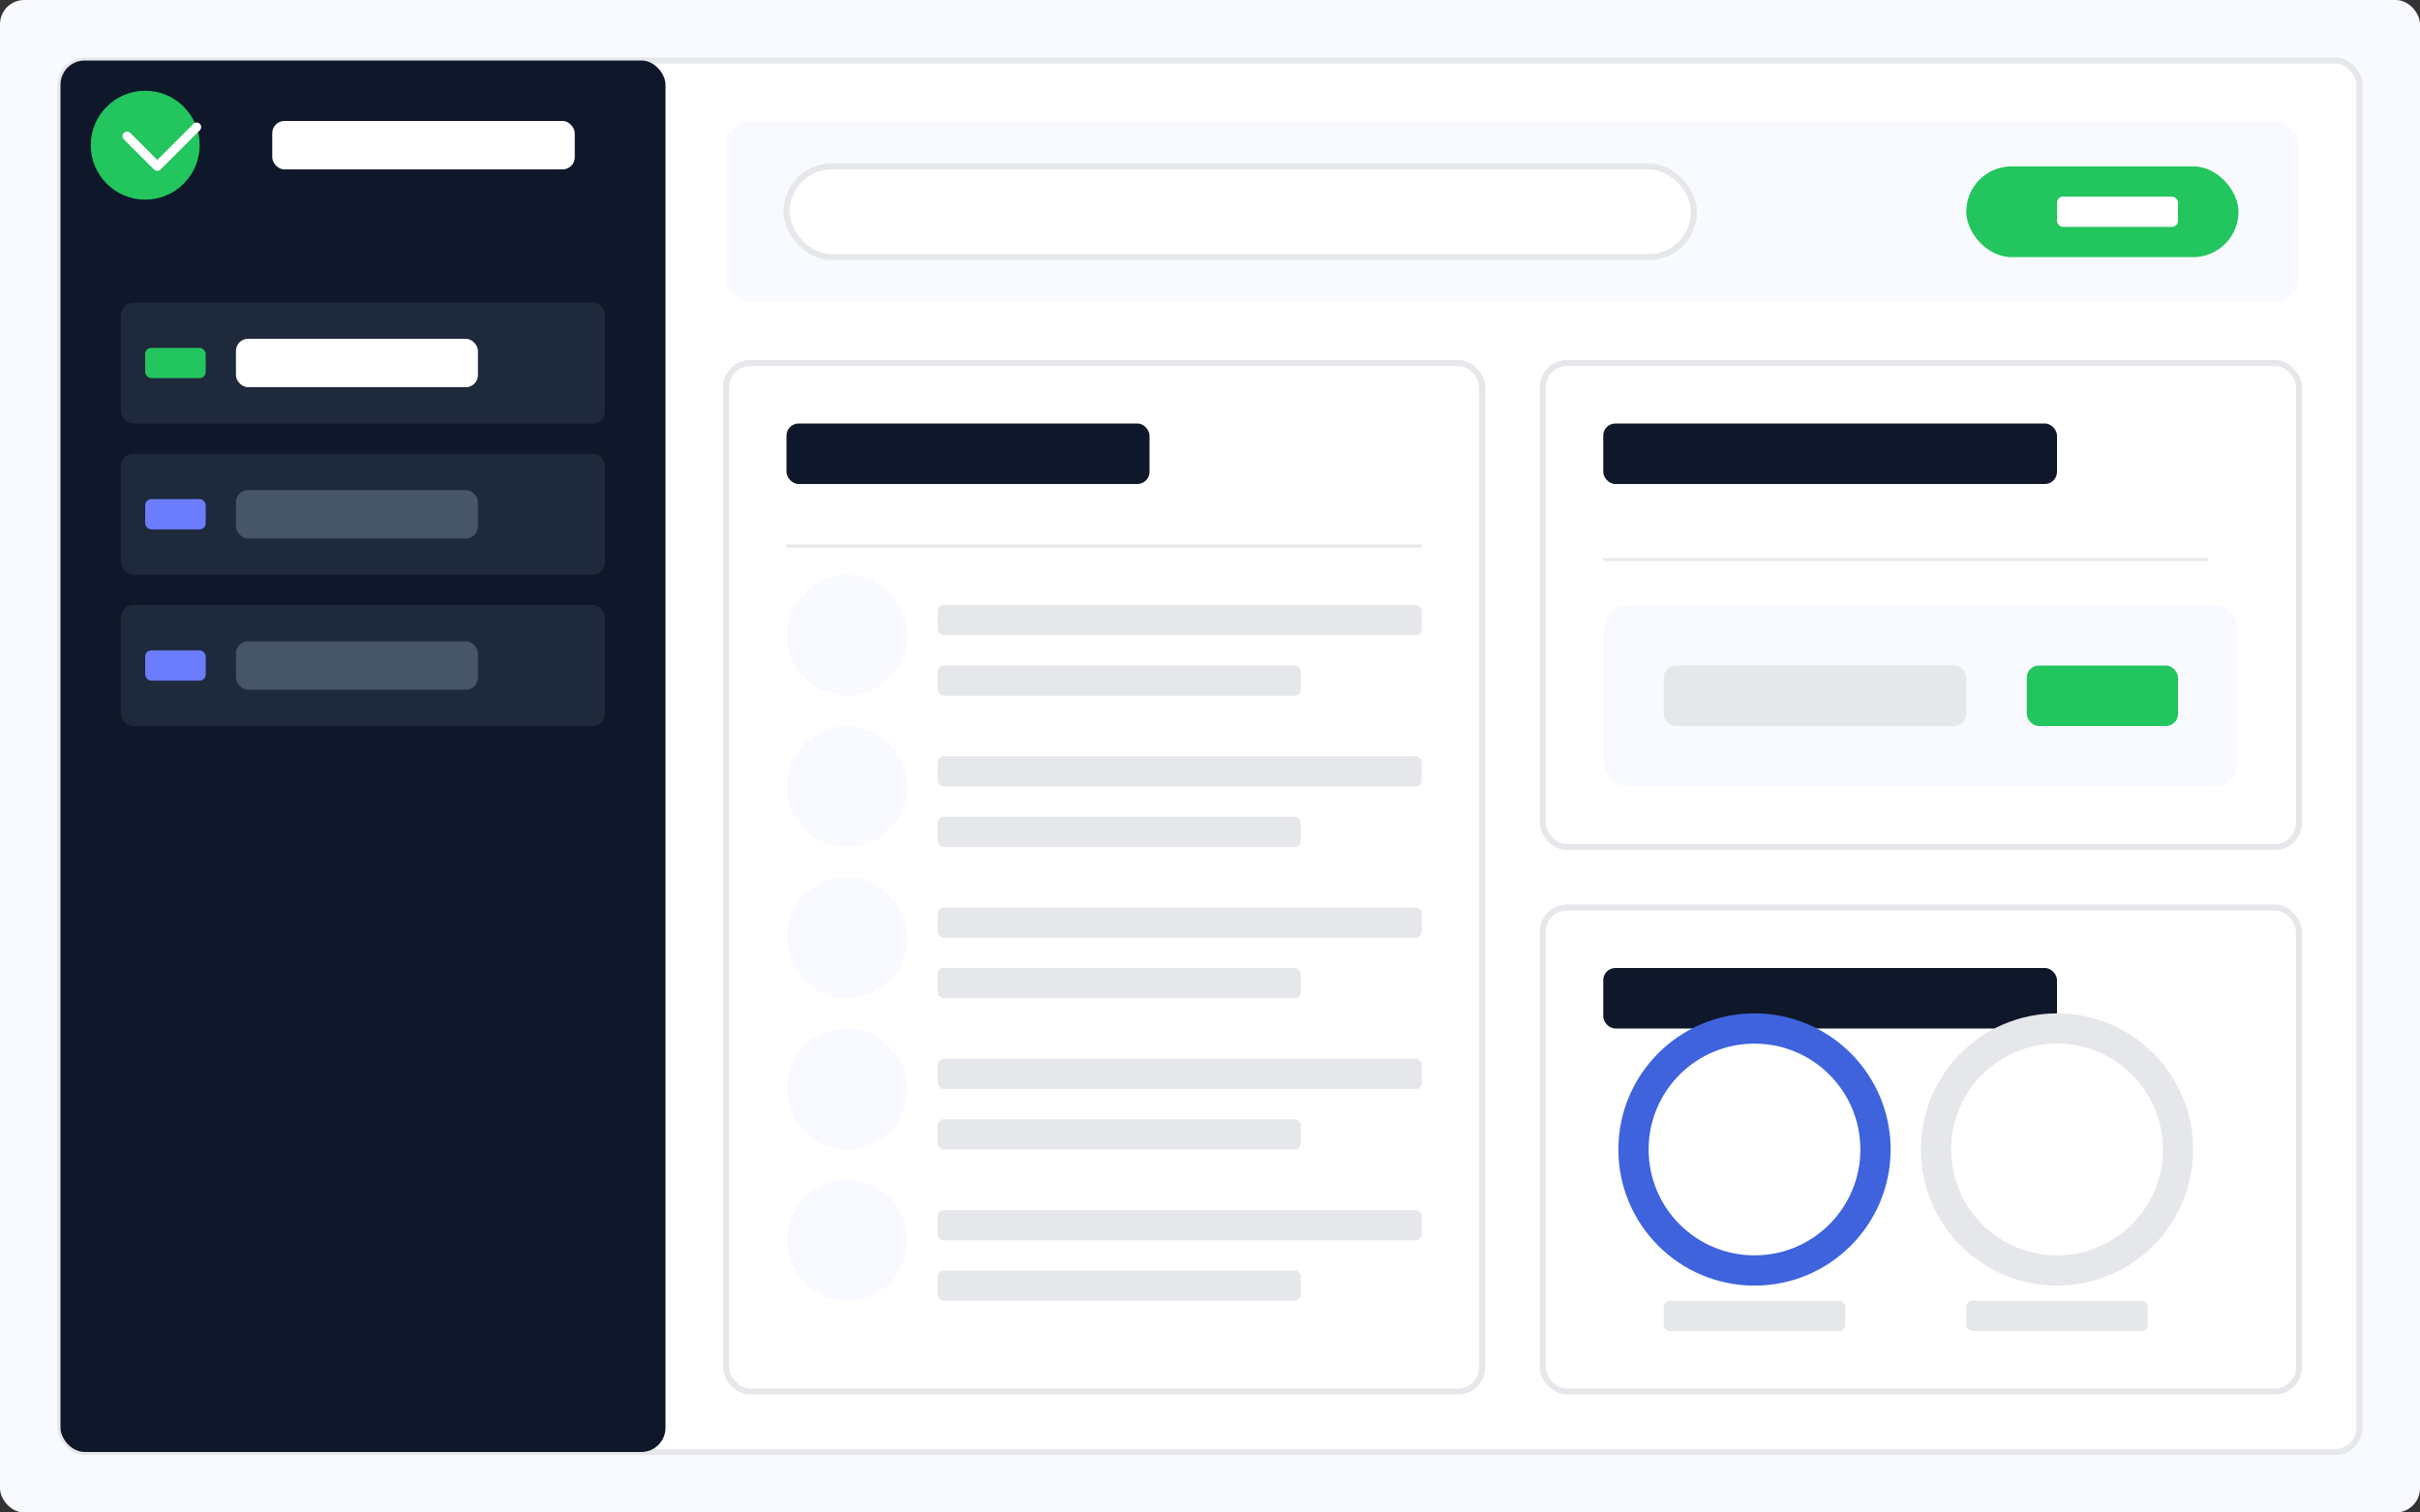 <svg width="800" height="500" viewBox="0 0 800 500" fill="none" xmlns="http://www.w3.org/2000/svg">
<rect x="0" y="0" width="800" height="500" fill="#333333" stroke="none"/>
<rect width="800" height="500" rx="8" fill="#F8FAFF"/>
<rect x="20" y="20" width="760" height="460" rx="8" fill="white" stroke="#E5E7EB" stroke-width="2"/>
<rect x="20" y="20" width="200" height="460" rx="8" fill="#0F172A"/>
<circle cx="48" cy="48" r="18" fill="#22C55E"/>
<path d="M65 42L52 55L42 45" stroke="white" stroke-width="3" stroke-linecap="round" stroke-linejoin="round"/>
<rect x="90" y="40" width="100" height="16" rx="4" fill="white"/>
<rect x="40" y="100" width="160" height="40" rx="4" fill="#1E293B"/>
<rect x="48" y="115" width="20" height="10" rx="2" fill="#22C55E"/>
<rect x="78" y="112" width="80" height="16" rx="4" fill="white"/>
<rect x="40" y="150" width="160" height="40" rx="4" fill="#1E293B"/>
<rect x="48" y="165" width="20" height="10" rx="2" fill="#6B7CFF"/>
<rect x="78" y="162" width="80" height="16" rx="4" fill="#475569"/>
<rect x="40" y="200" width="160" height="40" rx="4" fill="#1E293B"/>
<rect x="48" y="215" width="20" height="10" rx="2" fill="#6B7CFF"/>
<rect x="78" y="212" width="80" height="16" rx="4" fill="#475569"/>
<rect x="240" y="40" width="520" height="60" rx="8" fill="#F8FAFF"/>
<rect x="260" y="55" width="300" height="30" rx="15" fill="white" stroke="#E5E7EB" stroke-width="2"/>
<rect x="650" y="55" width="90" height="30" rx="15" fill="#22C55E"/>
<rect x="680" y="65" width="40" height="10" rx="2" fill="white"/>
<rect x="240" y="120" width="250" height="340" rx="8" fill="white" stroke="#E5E7EB" stroke-width="2"/>
<rect x="260" y="140" width="120" height="20" rx="4" fill="#0F172A"/>
<rect x="260" y="180" width="210" height="1" fill="#E5E7EB"/>
<circle cx="280" cy="210" r="20" fill="#F8FAFF"/>
<rect x="310" y="200" width="160" height="10" rx="2" fill="#E5E7EB"/>
<rect x="310" y="220" width="120" height="10" rx="2" fill="#E5E7EB"/>
<circle cx="280" cy="260" r="20" fill="#F8FAFF"/>
<rect x="310" y="250" width="160" height="10" rx="2" fill="#E5E7EB"/>
<rect x="310" y="270" width="120" height="10" rx="2" fill="#E5E7EB"/>
<circle cx="280" cy="310" r="20" fill="#F8FAFF"/>
<rect x="310" y="300" width="160" height="10" rx="2" fill="#E5E7EB"/>
<rect x="310" y="320" width="120" height="10" rx="2" fill="#E5E7EB"/>
<circle cx="280" cy="360" r="20" fill="#F8FAFF"/>
<rect x="310" y="350" width="160" height="10" rx="2" fill="#E5E7EB"/>
<rect x="310" y="370" width="120" height="10" rx="2" fill="#E5E7EB"/>
<circle cx="280" cy="410" r="20" fill="#F8FAFF"/>
<rect x="310" y="400" width="160" height="10" rx="2" fill="#E5E7EB"/>
<rect x="310" y="420" width="120" height="10" rx="2" fill="#E5E7EB"/>
<rect x="510" y="120" width="250" height="160" rx="8" fill="white" stroke="#E5E7EB" stroke-width="2"/>
<rect x="530" y="140" width="150" height="20" rx="4" fill="#0F172A"/>
<path d="M530 185H730" stroke="#E5E7EB" stroke-width="1"/>
<rect x="530" y="200" width="210" height="60" rx="8" fill="#F8FAFF"/>
<rect x="550" y="220" width="100" height="20" rx="4" fill="#E5E7EB"/>
<rect x="670" y="220" width="50" height="20" rx="4" fill="#22C55E"/>
<rect x="510" y="300" width="250" height="160" rx="8" fill="white" stroke="#E5E7EB" stroke-width="2"/>
<rect x="530" y="320" width="150" height="20" rx="4" fill="#0F172A"/>
<circle cx="580" cy="380" r="40" stroke="#3E63DD" stroke-width="10"/>
<circle cx="680" cy="380" r="40" stroke="#E5E7EB" stroke-width="10"/>
<rect x="550" y="430" width="60" height="10" rx="2" fill="#E5E7EB"/>
<rect x="650" y="430" width="60" height="10" rx="2" fill="#E5E7EB"/>
</svg>